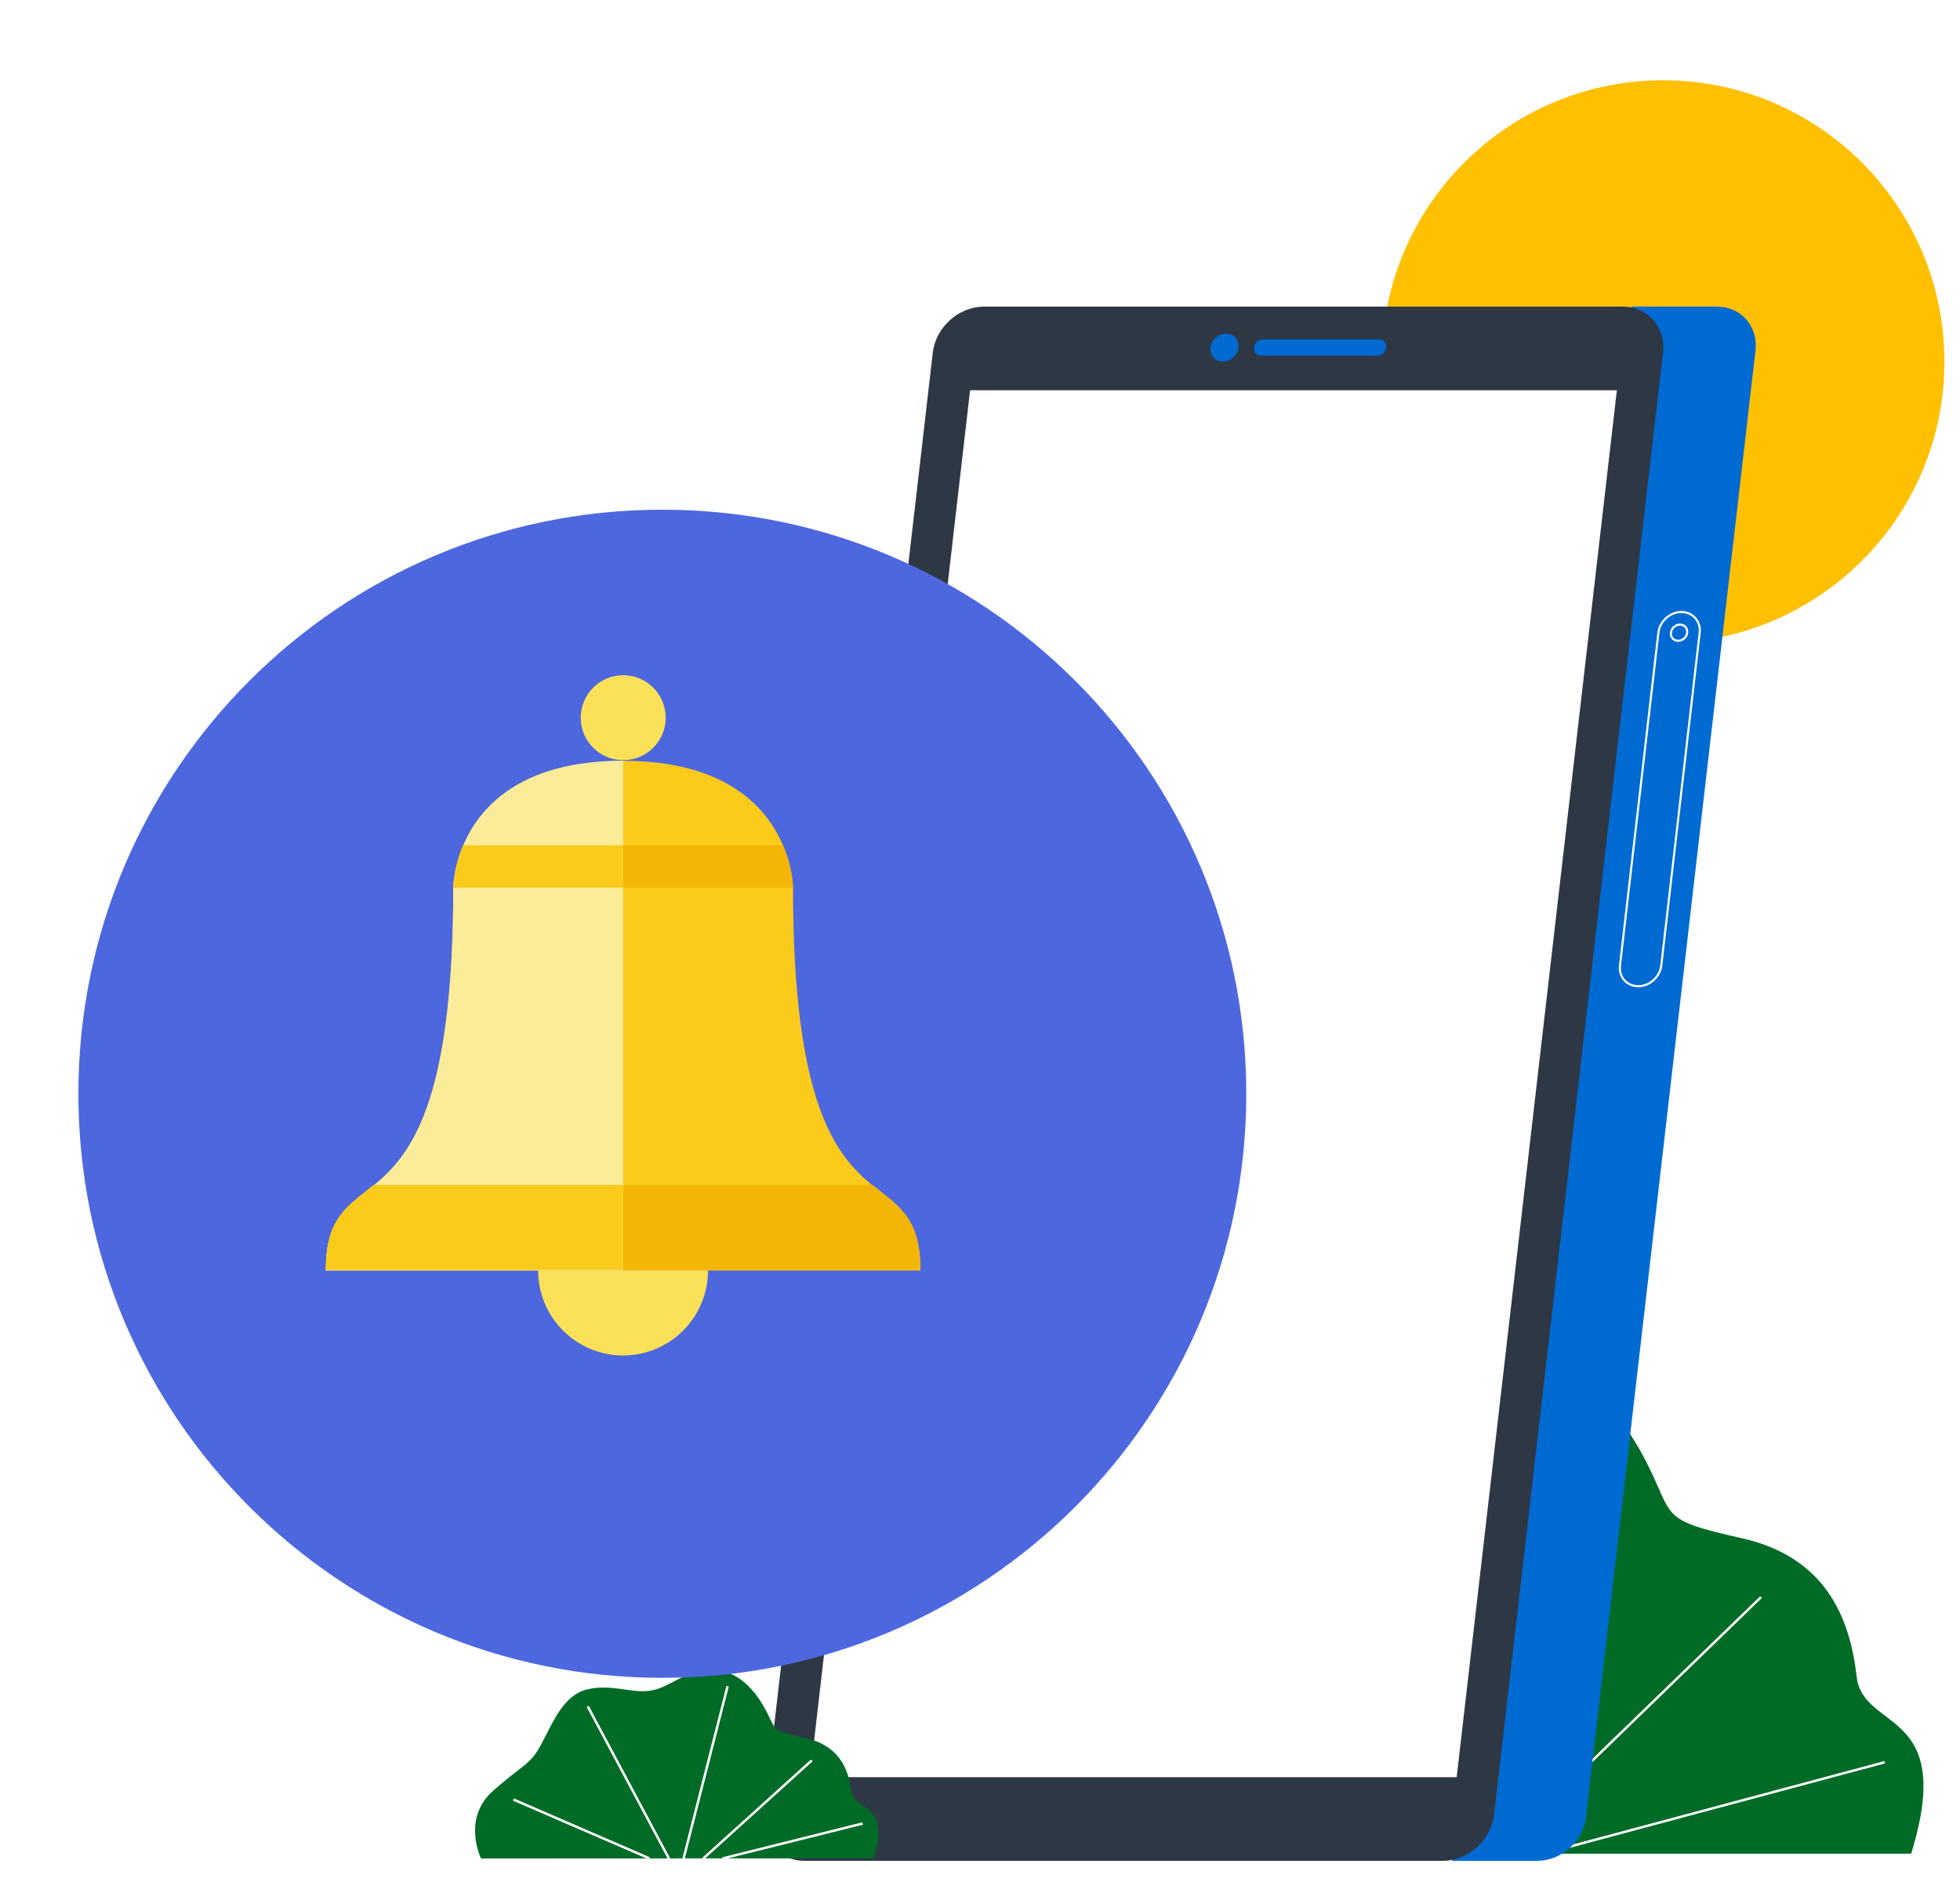 <svg width="50" height="48" viewBox="0 0 50 48" fill="none" xmlns="http://www.w3.org/2000/svg">
<path d="M24.354 47.277C24.354 47.277 23.147 44.617 25.107 42.763C27.067 40.913 27.417 41.073 28.144 39.567C28.874 38.06 29.524 36.39 30.93 36.017C32.337 35.64 33.58 36.217 34.66 36.123C36.007 36.007 36.38 35.123 38.214 34.777C39.984 34.447 41.227 35.8 41.98 37.253C42.734 38.707 42.28 38.75 44.437 39.233C46.597 39.717 47.197 41.297 47.364 42.763C47.527 44.177 49.907 43.547 48.754 47.277H24.354Z" fill="#006B27"/>
<path d="M39.683 35.797L36.94 47.273" stroke="white" stroke-width="0.062" stroke-miterlimit="10"/>
<path d="M44.924 40.734L38.174 47.274" stroke="white" stroke-width="0.062" stroke-miterlimit="10"/>
<path d="M48.08 44.945L39.363 47.279" stroke="white" stroke-width="0.062" stroke-miterlimit="10"/>
<path d="M30.982 37.148L36.032 47.275" stroke="white" stroke-width="0.062" stroke-miterlimit="10"/>
<path d="M26.373 43.359L34.826 47.279" stroke="white" stroke-width="0.062" stroke-miterlimit="10"/>
<path d="M42.427 16.4C46.39 16.4 49.603 13.187 49.603 9.224C49.603 5.26 46.39 2.047 42.427 2.047C38.463 2.047 35.25 5.26 35.25 9.224C35.25 13.187 38.463 16.4 42.427 16.4Z" fill="#FFC000"/>
<path d="M39.213 47.46H37.043L41.623 7.82H43.793C44.413 7.82 44.856 8.32 44.783 8.94L40.46 46.34C40.39 46.96 39.833 47.46 39.213 47.46Z" fill="#006AD3"/>
<path d="M20.523 47.46H36.806C37.453 47.46 38.036 46.937 38.113 46.29L42.423 8.99C42.499 8.344 42.033 7.82 41.386 7.82H25.103C24.456 7.82 23.873 8.344 23.796 8.99L19.486 46.29C19.413 46.937 19.876 47.46 20.523 47.46Z" fill="#2E3744"/>
<path d="M20.66 45.327H37.16L41.247 9.953H24.747L20.66 45.327Z" fill="white"/>
<path d="M41.792 25.153C42.083 25.153 42.346 24.916 42.379 24.626L43.359 16.136C43.392 15.846 43.182 15.609 42.892 15.609C42.602 15.609 42.339 15.846 42.306 16.136L41.326 24.626C41.292 24.916 41.499 25.153 41.792 25.153Z" stroke="white" stroke-width="0.053" stroke-miterlimit="10"/>
<path d="M42.626 16.136C42.613 16.253 42.696 16.343 42.81 16.343C42.923 16.343 43.03 16.25 43.04 16.136C43.053 16.02 42.97 15.93 42.856 15.93C42.743 15.93 42.64 16.02 42.626 16.136Z" stroke="white" stroke-width="0.053" stroke-miterlimit="10"/>
<path d="M32.173 9.07H35.133C35.25 9.07 35.353 8.976 35.363 8.863C35.376 8.746 35.293 8.656 35.18 8.656H32.22C32.103 8.656 32 8.75 31.99 8.863C31.976 8.98 32.056 9.07 32.173 9.07Z" fill="#006AD3"/>
<path d="M30.883 8.864C30.86 9.061 31 9.221 31.197 9.221C31.393 9.221 31.57 9.061 31.593 8.864C31.617 8.668 31.477 8.508 31.28 8.508C31.083 8.508 30.903 8.668 30.883 8.864Z" fill="#006AD3"/>
<path d="M12.27 47.4C12.27 47.4 11.774 46.38 12.58 45.673C13.384 44.963 13.527 45.026 13.827 44.45C14.127 43.873 14.394 43.233 14.97 43.09C15.547 42.946 16.057 43.166 16.5 43.13C17.05 43.083 17.207 42.746 17.957 42.613C18.684 42.486 19.194 43.003 19.504 43.56C19.814 44.116 19.627 44.133 20.514 44.32C21.4 44.506 21.644 45.11 21.714 45.67C21.78 46.21 22.757 45.97 22.284 47.396L12.27 47.4Z" fill="#006B27"/>
<path d="M18.561 43.008L17.438 47.401" stroke="white" stroke-width="0.062" stroke-miterlimit="10"/>
<path d="M20.709 44.898L17.939 47.402" stroke="white" stroke-width="0.062" stroke-miterlimit="10"/>
<path d="M22.006 46.508L18.43 47.401" stroke="white" stroke-width="0.062" stroke-miterlimit="10"/>
<path d="M14.994 43.523L17.064 47.4" stroke="white" stroke-width="0.062" stroke-miterlimit="10"/>
<path d="M13.1 45.898L16.566 47.398" stroke="white" stroke-width="0.062" stroke-miterlimit="10"/>
<g filter="url(#filter0_d_6_74042)">
<path d="M15.896 40.793C24.124 40.793 30.793 34.124 30.793 25.896C30.793 17.669 24.124 11 15.896 11C7.669 11 1 17.669 1 25.896C1 34.124 7.669 40.793 15.896 40.793Z" fill="#4D67DF"/>
</g>
<path d="M22.261 30.238C21.34 29.479 20.23 28.193 20.23 22.654C20.23 22.654 20.23 22.166 19.978 21.571C19.582 20.625 18.553 19.404 15.896 19.404C13.239 19.404 12.21 20.625 11.815 21.571C11.563 22.166 11.563 22.654 11.563 22.654C11.563 28.193 10.452 29.479 9.531 30.238C8.873 30.779 8.312 31.053 8.312 32.404H23.48C23.48 31.053 22.919 30.779 22.261 30.238Z" fill="#FACB1B"/>
<path d="M15.896 32.404H8.312C8.312 31.053 8.873 30.779 9.531 30.238C10.452 29.479 11.563 28.193 11.563 22.654C11.563 22.654 11.563 22.166 11.815 21.571C12.21 20.625 13.239 19.404 15.896 19.404V32.404Z" fill="#FBEC9A"/>
<path d="M15.898 19.388C16.497 19.388 16.982 18.903 16.982 18.305C16.982 17.706 16.497 17.221 15.898 17.221C15.3 17.221 14.815 17.706 14.815 18.305C14.815 18.903 15.3 19.388 15.898 19.388Z" fill="#FBE158"/>
<path d="M11.567 22.556C11.586 22.285 11.665 21.911 11.814 21.558H15.896V22.641H11.562C11.562 22.641 11.562 22.611 11.567 22.556Z" fill="#FACB1B"/>
<path d="M20.226 22.556C20.207 22.285 20.127 21.911 19.978 21.558H15.896V22.641H20.23C20.23 22.641 20.23 22.611 20.226 22.556Z" fill="#F3B607"/>
<path d="M22.261 30.221H15.896V32.388H23.48C23.48 31.036 22.919 30.763 22.261 30.221Z" fill="#F3B607"/>
<path d="M9.531 30.221H15.896V32.388H8.312C8.312 31.036 8.873 30.763 9.531 30.221Z" fill="#FACB1B"/>
<path d="M15.895 34.571C16.469 34.571 17.021 34.342 17.427 33.936C17.833 33.53 18.062 32.978 18.062 32.404H13.728C13.728 32.978 13.956 33.53 14.363 33.936C14.769 34.342 15.32 34.571 15.895 34.571Z" fill="#FBE158"/>
<defs>
<filter id="filter0_d_6_74042" x="0" y="11" width="33.793" height="33.793" filterUnits="userSpaceOnUse" color-interpolation-filters="sRGB">
<feFlood flood-opacity="0" result="BackgroundImageFix"/>
<feColorMatrix in="SourceAlpha" type="matrix" values="0 0 0 0 0 0 0 0 0 0 0 0 0 0 0 0 0 0 127 0" result="hardAlpha"/>
<feOffset dx="1" dy="2"/>
<feGaussianBlur stdDeviation="1"/>
<feComposite in2="hardAlpha" operator="out"/>
<feColorMatrix type="matrix" values="0 0 0 0 0 0 0 0 0 0 0 0 0 0 0 0 0 0 0.25 0"/>
<feBlend mode="normal" in2="BackgroundImageFix" result="effect1_dropShadow_6_74042"/>
<feBlend mode="normal" in="SourceGraphic" in2="effect1_dropShadow_6_74042" result="shape"/>
</filter>
</defs>
</svg>
